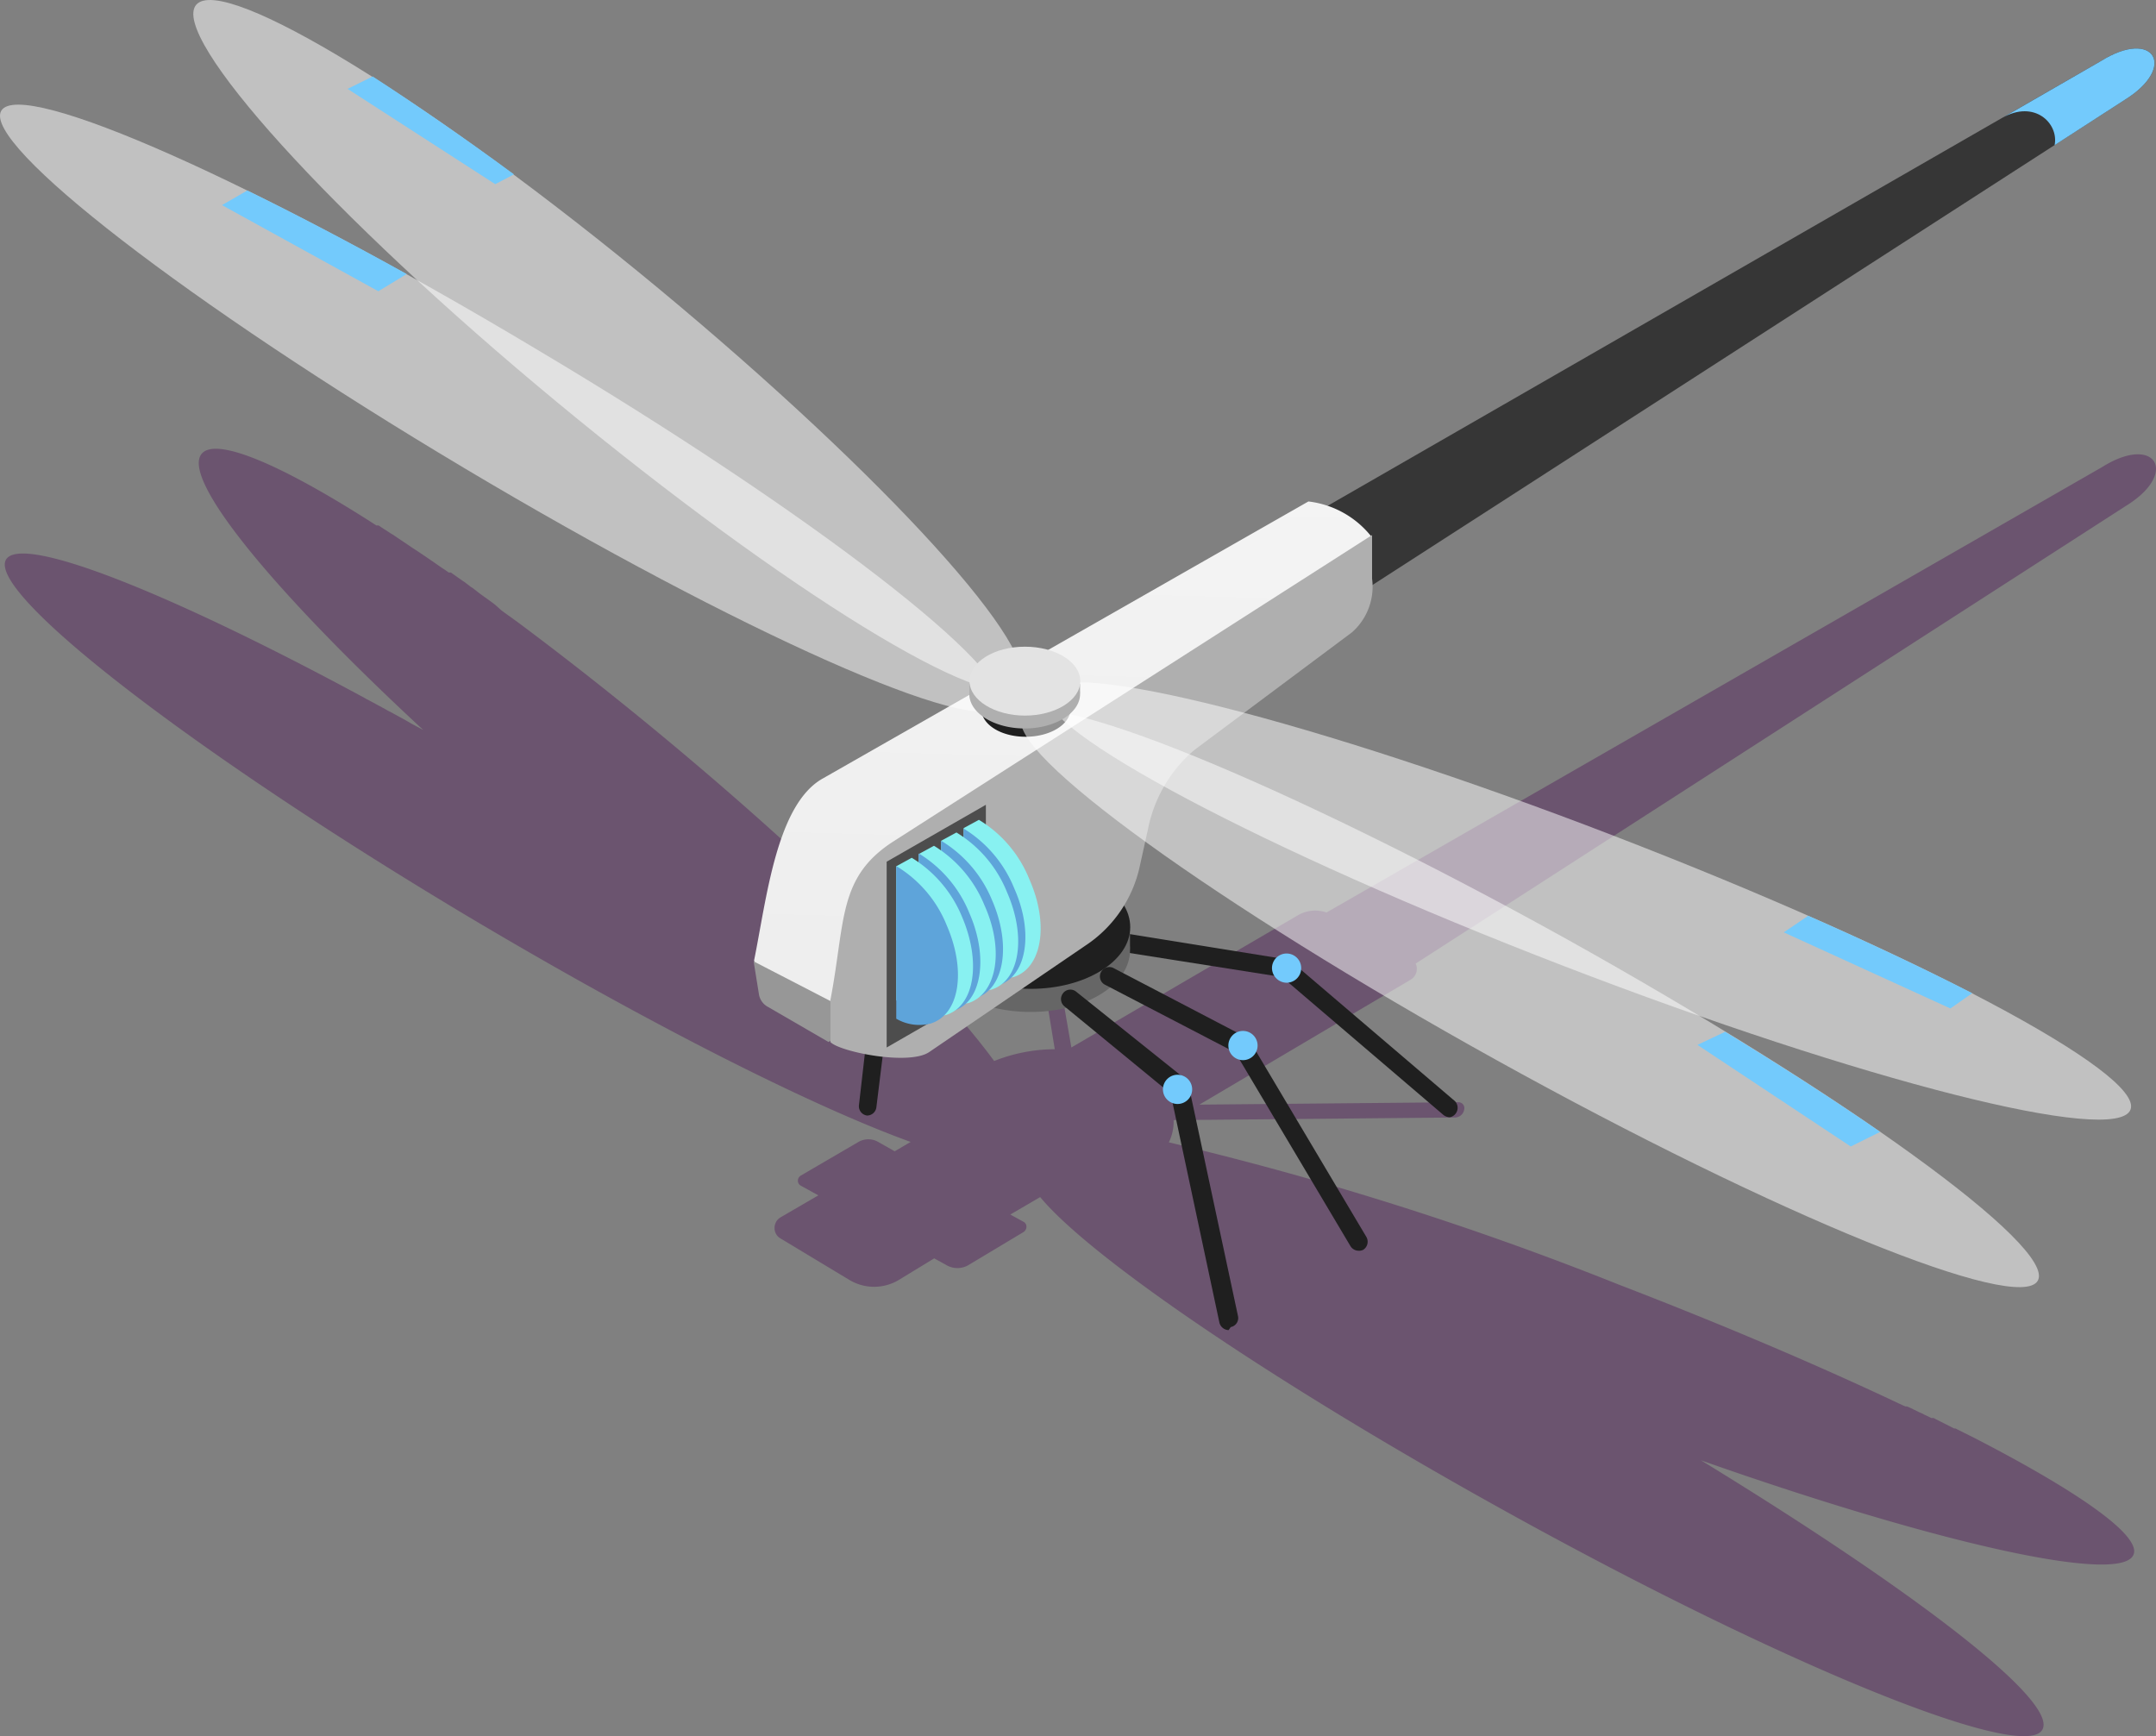 <svg xmlns="http://www.w3.org/2000/svg" xmlns:xlink="http://www.w3.org/1999/xlink" width="98.869" height="79.616" viewBox="0 0 98.869 79.616"><rect x="0" y="0" width="98.869" height="79.616" fill="#808080" stroke="none"/><defs><linearGradient id="a" x1="0.43" y1="2.721" x2="0.576" y2="-2.01" gradientUnits="objectBoundingBox"><stop offset="0" stop-color="#d8d8d8"/><stop offset="0.3" stop-color="#ebebeb"/><stop offset="0.94" stop-color="#fff"/><stop offset="1" stop-color="#fff"/></linearGradient></defs><g transform="translate(0 -0.004)" style="isolation:isolate"><path d="M60.83,41.85h0L96.42,21.41c2.42-1.51,3.51.28,1.09,1.78l-32.59,21a.58.58,0,0,1-.23.74L55,50.66l11.88-.11a.27.27,0,0,1,.26.35.43.43,0,0,1-.4.35l-12.92.12v.09a2.15,2.15,0,0,1-.22.93,146.4,146.4,0,0,1,20.65,6.53c4.78,1.84,9.18,3.72,12.86,5.46l.15.07h0l.12.05h.07l.12.05.45.22h0l.12.05.11.06.11.05h0l.2.1h.11l.11.06h0l.83.42h.06l.88.44h0c4.79,2.47,7.63,4.47,7.29,5.34-.53,1.4-9-.5-19.84-4.32C87.76,72.94,94.38,78,93.66,79.32c-.85,1.54-12-3-24.83-10.13C58.4,63.4,50,57.68,47.7,54.9l-1.37.8.6.33a.25.25,0,0,1,.14.23.29.29,0,0,1-.13.24L44.44,58a1,1,0,0,1-1.07,0l-.53-.29-1.64,1a2.2,2.2,0,0,1-2.23,0L35.8,56.8a.54.54,0,0,1-.28-.49.56.56,0,0,1,.29-.49l1.72-1-.8-.44a.25.25,0,0,1-.14-.23.27.27,0,0,1,.14-.24l2.64-1.54a.9.9,0,0,1,.9,0l.76.43.73-.43c-4.49-1.62-12-5.4-20.25-10.31C8.88,34.52-.63,27.18.28,25.66,1,24.49,7.78,27.18,16.7,32l.12.07.12.06.72.39.12.07.12.06.73.4.12.07.12.07.54.29C12.54,27.12,8.26,21.92,9.26,20.8c.69-.77,3.75.56,8,3.3h.1l.09.06h0l.09.06.09.06.1.06.18.12.1.06.67.45.09.06.1.07c.33.21.66.44,1,.67l.1.07.1.07.1.07.1.07.11.07.1.07.1.07h.1l.11.08.1.07.31.22.11.07.1.08.07.05h0l.1.08.11.07.1.08.08.06h0l.1.08.11.08.11.08.1.07.11.08.11.08.11.08.1.08h0L23,28l.33.24h0l.1.07.33.24h0c2.12,1.58,4.36,3.34,6.64,5.23,7,5.81,12.64,11.4,15.19,14.88a7.56,7.56,0,0,1,2.78-.54l-1-6.11a.43.43,0,0,1,.28-.45.27.27,0,0,1,.39.2l1.09,6.28L59.48,42a1.57,1.57,0,0,1,1.35-.15Z" fill="#57295e" opacity="0.5" style="mix-blend-mode:multiply;isolation:isolate"/><path d="M66.48,51.24a.5.5,0,0,1-.28-.1l-7.41-6.33-7.73-1.22a.43.43,0,1,1,.13-.85L59,44a.4.4,0,0,1,.21.09l7.51,6.41a.44.44,0,0,1,0,.61.43.43,0,0,1-.24.13Z" fill="#1f1f1f"/><path d="M47.27,40.74c2,0,3.79.84,4.36,2h.19v.62a1.55,1.55,0,0,1,0,.22c0,1.56-2,2.83-4.56,2.83s-4.56-1.27-4.56-2.83v-.84h.2C43.48,41.58,45.22,40.74,47.27,40.74Z" fill="#666" fill-rule="evenodd"/><path d="M47.27,45.35c2.51,0,4.56-1.27,4.56-2.83s-2-2.83-4.56-2.83S42.71,41,42.71,42.52,44.76,45.35,47.27,45.35Z" fill="#1f1f1f" fill-rule="evenodd"/><path d="M39.76,51.16h0a.43.43,0,0,1-.37-.48L40.27,43a.44.44,0,0,1,.55-.36l4.32,1.26a.43.43,0,0,1-.24.82l-3.83-1.11-.88,7.16A.43.43,0,0,1,39.76,51.16Z" fill="#1f1f1f"/><path d="M61.84,27.54a2.1,2.1,0,0,1-2.93-.66,2.2,2.2,0,0,1,.79-3L96.35,2.8c2.42-1.51,3.51.28,1.09,1.78Z" fill="#363636"/><path d="M35.45,46l3.39,2c5-2.38,8.52-2.27,8.48-6.87.14-2.59.2-3.62.33-6.21L61.44,26.6c.11-.57,1.35-1.21,1.44-2A4.33,4.33,0,0,0,60,23L37.72,35.71c-2.12,1.2-2.57,5.54-3.14,8.34l.47,1.39a1,1,0,0,0,.4.56Z" fill-rule="evenodd" fill="url(#a)"/><path d="M35.22,46.18,38,47.79c.77-.63,1.93,0,2.56-.6l-6-3.1.24,1.49A.8.8,0,0,0,35.22,46.18Z" fill="#979797" fill-rule="evenodd"/><path d="M42.61,48.25l7.16-4.88a5.84,5.84,0,0,0,2.51-3.7L52.65,38a6.39,6.39,0,0,1,2.13-3.61L62,29a2.79,2.79,0,0,0,.92-2.46v-2L41,38.57c-2.59,1.65-2.22,3.64-2.92,7.3v1.92C38.51,48.24,41.68,48.88,42.61,48.25Z" fill="#afafaf" fill-rule="evenodd"/><path d="M94.22,6.66c.2-1-.93-2.1-2.4-1.25L96.35,2.8c2.42-1.51,3.51.28,1.09,1.78Z" fill="#73cafc" fill-rule="evenodd"/><path d="M24.57,16C37.2,23.51,46.7,30.85,45.8,32.36S33.92,29,21.29,21.47-.85,6.6.06,5.08,11.94,8.44,24.57,16Z" fill="#fff" fill-rule="evenodd" opacity="0.51"/><path d="M30.22,13.25C40.62,21.88,48,30,46.73,31.46s-10.77-4.4-21.17-13S7.76,1.65,9,.22,19.81,4.62,30.22,13.25Z" fill="#fff" fill-rule="evenodd" opacity="0.51"/><path d="M47,31.23a2.19,2.19,0,0,1,2,.9h.09v.38c0,.71-.92,1.28-2.06,1.28S45,33.22,45,32.51v-.38h0A2.21,2.21,0,0,1,47,31.23Z" fill="#1f1f1f" fill-rule="evenodd"/><path d="M47,33.32c1.14,0,2.06-.58,2.06-1.28s-.92-1.29-2.06-1.29-2,.58-2,1.25S45.88,33.32,47,33.32Z" fill="#1f1f1f" fill-rule="evenodd"/><path d="M10.18,9.41l1.16-.67c2.23,1.09,4.7,2.38,7.31,3.83l-1.3.79Z" fill="#73cafc" fill-rule="evenodd"/><path d="M15.94,4.08l1.15-.57C19,4.75,21.22,6.27,23.57,8l-.86.45Z" fill="#73cafc" fill-rule="evenodd"/><path d="M71.72,43C84.57,50.15,94.3,57.19,93.45,58.73s-12-3-24.84-10.12S46,34.43,46.88,32.89,58.86,35.88,71.72,43Z" fill="#fff" fill-rule="evenodd" opacity="0.51"/><path d="M74,38.33c13.73,5.29,24.34,10.91,23.7,12.56s-12.27-1.3-26-6.59S47.39,33.4,48,31.75,60.3,33.05,74,38.33Z" fill="#fff" fill-rule="evenodd" opacity="0.51"/><path d="M47,30.25a2.69,2.69,0,0,1,2.43,1.12h.1v.34a.49.49,0,0,1,0,.12c0,.87-1.14,1.58-2.54,1.58s-2.54-.71-2.54-1.58v-.46h.11A2.69,2.69,0,0,1,47,30.25Z" fill="#afafaf" fill-rule="evenodd"/><path d="M47,32.82c1.4,0,2.54-.71,2.54-1.58S48.42,29.66,47,29.66s-2.54.71-2.54,1.58S45.62,32.82,47,32.82Z" fill="#e3e3e3" fill-rule="evenodd"/><path d="M77.84,47.92l1.27-.6c2.66,1.62,5.06,3.17,7.11,4.59l-1.35.67Z" fill="#73cafc" fill-rule="evenodd"/><path d="M81.8,42.76,82.92,42c2.82,1.24,5.37,2.45,7.52,3.55l-1,.7Z" fill="#73cafc" fill-rule="evenodd"/><path d="M56.34,61a.45.45,0,0,1-.42-.34L53.68,50.15l-4.87-4a.43.43,0,0,1-.06-.6.42.42,0,0,1,.6-.07l5,4a.44.44,0,0,1,.15.25l2.27,10.62a.42.42,0,0,1-.33.51Z" fill="#1f1f1f"/><path d="M62.3,57.36a.44.44,0,0,1-.37-.21l-5.28-8.88-6-3.12a.43.43,0,0,1,.4-.76l6.09,3.18a.37.37,0,0,1,.17.16l5.35,9a.44.44,0,0,1-.15.59.43.43,0,0,1-.21.04Z" fill="#1f1f1f"/><path d="M54,50.63a.67.67,0,1,0-.67-.67A.67.67,0,0,0,54,50.63Z" fill="#73cafc" fill-rule="evenodd"/><path d="M57,48.62a.67.67,0,1,0-.67-.67A.67.67,0,0,0,57,48.62Z" fill="#73cafc" fill-rule="evenodd"/><path d="M59,45.07a.67.67,0,1,0-.67-.67.68.68,0,0,0,.67.67Z" fill="#73cafc" fill-rule="evenodd"/><path d="M40.66,39.52l4.55-2.61v8.51l-4.55,2.62Z" fill="#4d4d4d" fill-rule="evenodd"/><path d="M46.48,44.81a2.54,2.54,0,0,1-2.29-.68V37.98l.7-.38a5.63,5.63,0,0,1,2.32,2.74C48.12,42.4,47.78,44.4,46.48,44.81Z" fill="#88f1f1" fill-rule="evenodd"/><path d="M45.78,45.19A2.08,2.08,0,0,1,44.19,45V38a5.73,5.73,0,0,1,2.32,2.74C47.42,42.78,47.08,44.79,45.78,45.19Z" fill="#5ea4da" fill-rule="evenodd"/><path d="M45.45,45.39a2.54,2.54,0,0,1-2.29-.68V38.56l.7-.38a5.68,5.68,0,0,1,2.32,2.74C47.09,43,46.75,45,45.45,45.39Z" fill="#88f1f1" fill-rule="evenodd"/><path d="M44.74,45.78a2.11,2.11,0,0,1-1.58-.22v-7A5.73,5.73,0,0,1,45.5,41.3C46.39,43.36,46.05,45.37,44.74,45.78Z" fill="#5ea4da" fill-rule="evenodd"/><path d="M44.42,46a2.54,2.54,0,0,1-2.29-.68V39.17l.7-.38a5.73,5.73,0,0,1,2.32,2.74C46.06,43.56,45.72,45.56,44.42,46Z" fill="#88f1f1" fill-rule="evenodd"/><path d="M43.71,46.36a2.11,2.11,0,0,1-1.58-.22v-7a5.71,5.71,0,0,1,2.32,2.73C45.36,43.94,45,46,43.71,46.36Z" fill="#5ea4da" fill-rule="evenodd"/><path d="M43.38,46.55a2.53,2.53,0,0,1-2.28-.68V39.73l.71-.39a5.73,5.73,0,0,1,2.32,2.74C45,44.14,44.69,46.14,43.38,46.55Z" fill="#88f1f1" fill-rule="evenodd"/><path d="M42.68,46.94a2.1,2.1,0,0,1-1.58-.22v-7a5.61,5.61,0,0,1,2.32,2.73C44.32,44.53,44,46.53,42.68,46.94Z" fill="#5ea4da" fill-rule="evenodd"/></g></svg>